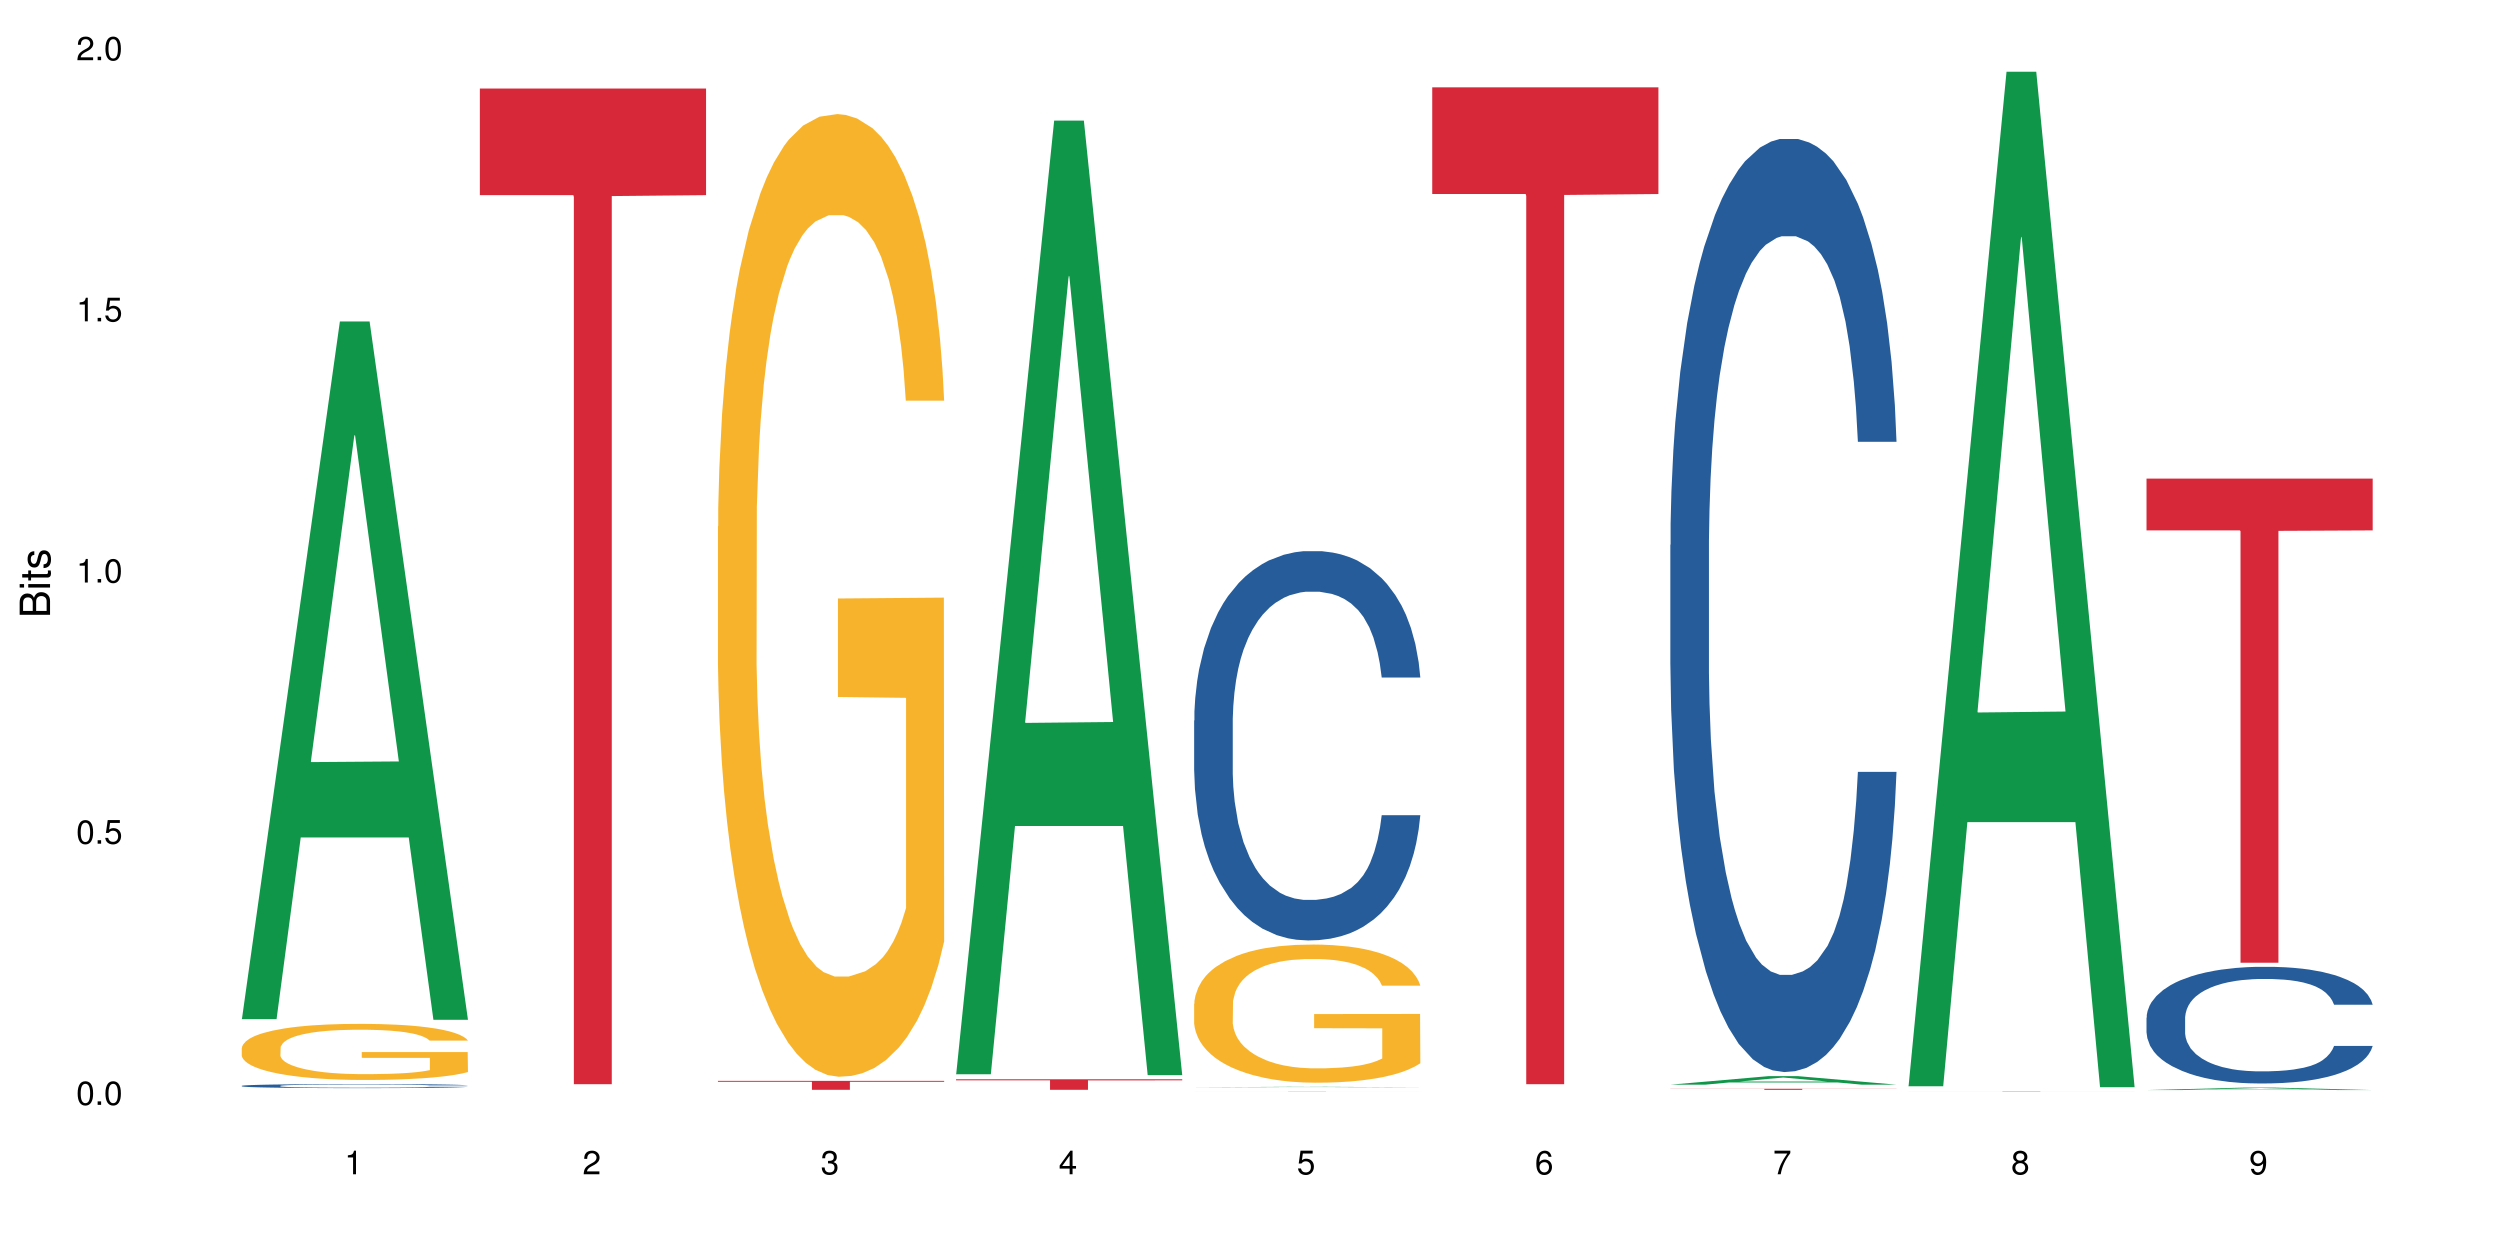 <?xml version="1.0" encoding="UTF-8"?>
<svg xmlns="http://www.w3.org/2000/svg" xmlns:xlink="http://www.w3.org/1999/xlink" width="720pt" height="360pt" viewBox="0 0 720 360" version="1.1">
<defs>
<g>
<symbol overflow="visible" id="glyph0-0">
<path style="stroke:none;" d=""/>
</symbol>
<symbol overflow="visible" id="glyph0-1">
<path style="stroke:none;" d="M 2.641 -6.797 C 2 -6.797 1.422 -6.531 1.078 -6.047 C 0.641 -5.453 0.406 -4.547 0.406 -3.297 C 0.406 -1 1.188 0.219 2.641 0.219 C 4.078 0.219 4.859 -1 4.859 -3.234 C 4.859 -4.562 4.656 -5.438 4.203 -6.047 C 3.844 -6.531 3.281 -6.797 2.641 -6.797 Z M 2.641 -6.047 C 3.547 -6.047 4 -5.125 4 -3.312 C 4 -1.375 3.562 -0.484 2.625 -0.484 C 1.734 -0.484 1.281 -1.422 1.281 -3.281 C 1.281 -5.141 1.734 -6.047 2.641 -6.047 Z M 2.641 -6.047 "/>
</symbol>
<symbol overflow="visible" id="glyph0-2">
<path style="stroke:none;" d="M 1.828 -1 L 0.828 -1 L 0.828 0 L 1.828 0 Z M 1.828 -1 "/>
</symbol>
<symbol overflow="visible" id="glyph0-3">
<path style="stroke:none;" d="M 4.562 -6.797 L 1.062 -6.797 L 0.547 -3.094 L 1.328 -3.094 C 1.719 -3.562 2.047 -3.734 2.578 -3.734 C 3.484 -3.734 4.062 -3.109 4.062 -2.094 C 4.062 -1.125 3.484 -0.531 2.578 -0.531 C 1.828 -0.531 1.375 -0.906 1.188 -1.672 L 0.328 -1.672 C 0.453 -1.109 0.547 -0.844 0.75 -0.594 C 1.125 -0.078 1.828 0.219 2.594 0.219 C 3.969 0.219 4.922 -0.781 4.922 -2.219 C 4.922 -3.562 4.031 -4.484 2.719 -4.484 C 2.25 -4.484 1.859 -4.359 1.469 -4.062 L 1.734 -5.969 L 4.562 -5.969 Z M 4.562 -6.797 "/>
</symbol>
<symbol overflow="visible" id="glyph0-4">
<path style="stroke:none;" d="M 2.484 -4.844 L 2.484 0 L 3.328 0 L 3.328 -6.797 L 2.766 -6.797 C 2.469 -5.75 2.281 -5.609 0.984 -5.453 L 0.984 -4.844 Z M 2.484 -4.844 "/>
</symbol>
<symbol overflow="visible" id="glyph0-5">
<path style="stroke:none;" d="M 4.859 -0.828 L 1.281 -0.828 C 1.359 -1.391 1.672 -1.75 2.5 -2.234 L 3.469 -2.75 C 4.406 -3.266 4.906 -3.969 4.906 -4.812 C 4.906 -5.375 4.672 -5.906 4.266 -6.266 C 3.859 -6.625 3.375 -6.797 2.719 -6.797 C 1.859 -6.797 1.219 -6.5 0.844 -5.922 C 0.609 -5.562 0.5 -5.125 0.484 -4.438 L 1.328 -4.438 C 1.359 -4.906 1.406 -5.188 1.531 -5.406 C 1.75 -5.812 2.188 -6.062 2.703 -6.062 C 3.469 -6.062 4.031 -5.516 4.031 -4.781 C 4.031 -4.25 3.719 -3.797 3.125 -3.438 L 2.234 -2.938 C 0.812 -2.141 0.406 -1.5 0.328 0 L 4.859 0 Z M 4.859 -0.828 "/>
</symbol>
<symbol overflow="visible" id="glyph0-6">
<path style="stroke:none;" d="M 2.125 -3.125 L 2.578 -3.125 C 3.516 -3.125 3.984 -2.703 3.984 -1.891 C 3.984 -1.031 3.469 -0.531 2.578 -0.531 C 1.656 -0.531 1.203 -0.984 1.156 -1.969 L 0.312 -1.969 C 0.344 -1.422 0.438 -1.078 0.609 -0.766 C 0.953 -0.109 1.625 0.219 2.547 0.219 C 3.953 0.219 4.859 -0.609 4.859 -1.906 C 4.859 -2.766 4.516 -3.25 3.703 -3.516 C 4.344 -3.766 4.656 -4.25 4.656 -4.938 C 4.656 -6.109 3.875 -6.797 2.578 -6.797 C 1.203 -6.797 0.484 -6.047 0.453 -4.609 L 1.297 -4.609 C 1.312 -5.016 1.344 -5.25 1.453 -5.453 C 1.641 -5.828 2.062 -6.062 2.594 -6.062 C 3.344 -6.062 3.797 -5.625 3.797 -4.906 C 3.797 -4.422 3.609 -4.141 3.25 -3.984 C 3.016 -3.891 2.719 -3.844 2.125 -3.844 Z M 2.125 -3.125 "/>
</symbol>
<symbol overflow="visible" id="glyph0-7">
<path style="stroke:none;" d="M 3.141 -1.625 L 3.141 0 L 3.984 0 L 3.984 -1.625 L 4.984 -1.625 L 4.984 -2.391 L 3.984 -2.391 L 3.984 -6.797 L 3.359 -6.797 L 0.266 -2.516 L 0.266 -1.625 Z M 3.141 -2.391 L 1 -2.391 L 3.141 -5.359 Z M 3.141 -2.391 "/>
</symbol>
<symbol overflow="visible" id="glyph0-8">
<path style="stroke:none;" d="M 4.781 -5.031 C 4.609 -6.141 3.891 -6.797 2.844 -6.797 C 2.094 -6.797 1.422 -6.438 1.031 -5.828 C 0.609 -5.172 0.406 -4.344 0.406 -3.094 C 0.406 -1.953 0.578 -1.234 0.984 -0.625 C 1.359 -0.078 1.953 0.219 2.703 0.219 C 3.984 0.219 4.922 -0.734 4.922 -2.078 C 4.922 -3.344 4.062 -4.234 2.844 -4.234 C 2.172 -4.234 1.641 -3.969 1.281 -3.469 C 1.281 -5.125 1.828 -6.047 2.797 -6.047 C 3.391 -6.047 3.797 -5.672 3.938 -5.031 Z M 2.734 -3.484 C 3.547 -3.484 4.062 -2.922 4.062 -2 C 4.062 -1.156 3.484 -0.531 2.703 -0.531 C 1.922 -0.531 1.328 -1.188 1.328 -2.047 C 1.328 -2.891 1.906 -3.484 2.734 -3.484 Z M 2.734 -3.484 "/>
</symbol>
<symbol overflow="visible" id="glyph0-9">
<path style="stroke:none;" d="M 4.984 -6.797 L 0.438 -6.797 L 0.438 -5.969 L 4.109 -5.969 C 2.5 -3.656 1.828 -2.234 1.328 0 L 2.219 0 C 2.594 -2.172 3.453 -4.047 4.984 -6.094 Z M 4.984 -6.797 "/>
</symbol>
<symbol overflow="visible" id="glyph0-10">
<path style="stroke:none;" d="M 3.75 -3.578 C 4.453 -4 4.688 -4.344 4.688 -4.984 C 4.688 -6.047 3.844 -6.797 2.641 -6.797 C 1.438 -6.797 0.594 -6.047 0.594 -4.984 C 0.594 -4.359 0.828 -4.016 1.516 -3.578 C 0.734 -3.203 0.359 -2.641 0.359 -1.891 C 0.359 -0.641 1.297 0.219 2.641 0.219 C 3.984 0.219 4.922 -0.641 4.922 -1.875 C 4.922 -2.641 4.531 -3.203 3.75 -3.578 Z M 2.641 -6.047 C 3.359 -6.047 3.812 -5.625 3.812 -4.969 C 3.812 -4.344 3.344 -3.922 2.641 -3.922 C 1.922 -3.922 1.453 -4.344 1.453 -4.984 C 1.453 -5.625 1.922 -6.047 2.641 -6.047 Z M 2.641 -3.203 C 3.484 -3.203 4.062 -2.672 4.062 -1.875 C 4.062 -1.062 3.484 -0.531 2.625 -0.531 C 1.797 -0.531 1.219 -1.078 1.219 -1.875 C 1.219 -2.672 1.797 -3.203 2.641 -3.203 Z M 2.641 -3.203 "/>
</symbol>
<symbol overflow="visible" id="glyph0-11">
<path style="stroke:none;" d="M 0.516 -1.547 C 0.672 -0.438 1.406 0.219 2.438 0.219 C 3.188 0.219 3.859 -0.141 4.266 -0.75 C 4.688 -1.406 4.891 -2.25 4.891 -3.484 C 4.891 -4.625 4.703 -5.359 4.312 -5.953 C 3.938 -6.5 3.344 -6.797 2.594 -6.797 C 1.297 -6.797 0.359 -5.844 0.359 -4.516 C 0.359 -3.25 1.234 -2.344 2.453 -2.344 C 3.094 -2.344 3.562 -2.578 4.016 -3.109 C 4 -1.453 3.469 -0.531 2.5 -0.531 C 1.906 -0.531 1.484 -0.906 1.359 -1.547 Z M 2.578 -6.062 C 3.375 -6.062 3.969 -5.406 3.969 -4.531 C 3.969 -3.688 3.375 -3.094 2.547 -3.094 C 1.734 -3.094 1.234 -3.672 1.234 -4.578 C 1.234 -5.438 1.797 -6.062 2.578 -6.062 Z M 2.578 -6.062 "/>
</symbol>
<symbol overflow="visible" id="glyph1-0">
<path style="stroke:none;" d=""/>
</symbol>
<symbol overflow="visible" id="glyph1-1">
<path style="stroke:none;" d="M 0 -0.953 L 0 -4.891 C 0 -5.719 -0.234 -6.344 -0.734 -6.797 C -1.188 -7.234 -1.812 -7.469 -2.5 -7.469 C -3.547 -7.469 -4.188 -7 -4.625 -5.875 C -4.984 -6.672 -5.641 -7.094 -6.531 -7.094 C -7.156 -7.094 -7.734 -6.859 -8.141 -6.391 C -8.562 -5.938 -8.75 -5.344 -8.75 -4.5 L -8.75 -0.953 Z M -4.984 -2.062 L -7.766 -2.062 L -7.766 -4.219 C -7.766 -4.844 -7.688 -5.203 -7.453 -5.5 C -7.219 -5.812 -6.859 -5.969 -6.375 -5.969 C -5.906 -5.969 -5.531 -5.812 -5.297 -5.5 C -5.062 -5.203 -4.984 -4.844 -4.984 -4.219 Z M -0.984 -2.062 L -4 -2.062 L -4 -4.781 C -4 -5.328 -3.859 -5.688 -3.578 -5.953 C -3.297 -6.219 -2.922 -6.359 -2.484 -6.359 C -2.062 -6.359 -1.688 -6.219 -1.406 -5.953 C -1.109 -5.688 -0.984 -5.328 -0.984 -4.781 Z M -0.984 -2.062 "/>
</symbol>
<symbol overflow="visible" id="glyph1-2">
<path style="stroke:none;" d="M -6.281 -1.797 L -6.281 -0.797 L 0 -0.797 L 0 -1.797 Z M -8.75 -1.797 L -8.75 -0.797 L -7.484 -0.797 L -7.484 -1.797 Z M -8.75 -1.797 "/>
</symbol>
<symbol overflow="visible" id="glyph1-3">
<path style="stroke:none;" d="M -6.281 -3.047 L -6.281 -2.016 L -8.016 -2.016 L -8.016 -1.016 L -6.281 -1.016 L -6.281 -0.172 L -5.469 -0.172 L -5.469 -1.016 L -0.719 -1.016 C -0.078 -1.016 0.281 -1.453 0.281 -2.234 C 0.281 -2.469 0.25 -2.719 0.188 -3.047 L -0.641 -3.047 C -0.609 -2.922 -0.594 -2.766 -0.594 -2.562 C -0.594 -2.141 -0.719 -2.016 -1.156 -2.016 L -5.469 -2.016 L -5.469 -3.047 Z M -6.281 -3.047 "/>
</symbol>
<symbol overflow="visible" id="glyph1-4">
<path style="stroke:none;" d="M -4.531 -5.25 C -5.766 -5.25 -6.469 -4.422 -6.469 -2.969 C -6.469 -1.516 -5.719 -0.562 -4.547 -0.562 C -3.562 -0.562 -3.094 -1.062 -2.734 -2.562 L -2.516 -3.484 C -2.344 -4.188 -2.094 -4.469 -1.625 -4.469 C -1.047 -4.469 -0.641 -3.875 -0.641 -3 C -0.641 -2.453 -0.797 -2 -1.062 -1.75 C -1.25 -1.594 -1.422 -1.531 -1.875 -1.469 L -1.875 -0.406 C -0.422 -0.453 0.281 -1.266 0.281 -2.922 C 0.281 -4.5 -0.5 -5.516 -1.719 -5.516 C -2.656 -5.516 -3.172 -4.984 -3.469 -3.734 L -3.703 -2.766 C -3.891 -1.953 -4.156 -1.609 -4.594 -1.609 C -5.172 -1.609 -5.547 -2.125 -5.547 -2.938 C -5.547 -3.75 -5.203 -4.172 -4.531 -4.203 Z M -4.531 -5.25 "/>
</symbol>
</g>
</defs>
<g id="surface85397">
<rect x="0" y="0" width="720" height="360" style="fill:rgb(100%,100%,100%);fill-opacity:1;stroke:none;"/>
<path style=" stroke:none;fill-rule:nonzero;fill:rgb(6.275%,58.824%,28.235%);fill-opacity:1;" d="M 69.629 293.508 L 69.699 293.316 L 97.887 92.586 L 106.445 92.586 L 134.773 293.695 L 124.82 293.695 L 117.719 241.199 L 86.609 241.199 L 79.652 293.508 L 69.629 293.508 L 89.602 219.484 L 114.867 219.293 L 102.27 125.445 L 102.129 125.254 L 101.992 125.82 L 89.535 219.293 L 89.602 219.484 Z M 69.629 293.508 "/>
<path style=" stroke:none;fill-rule:nonzero;fill:rgb(14.51%,36.078%,60%);fill-opacity:1;" d="M 69.629 312.719 L 69.707 312.715 L 69.707 312.691 L 69.945 312.648 L 70.504 312.598 L 71.059 312.562 L 72.488 312.5 L 74.477 312.438 L 76.539 312.391 L 78.051 312.363 L 79.402 312.344 L 82.5 312.305 L 84.484 312.281 L 86.629 312.266 L 89.25 312.246 L 91.156 312.234 L 95.449 312.219 L 98.625 312.211 L 101.09 312.207 L 106.41 312.207 L 109.59 312.211 L 111.891 312.219 L 114.434 312.227 L 116.578 312.234 L 120.312 312.258 L 123.648 312.289 L 125.16 312.305 L 127.543 312.34 L 129.371 312.371 L 130.641 312.398 L 132.07 312.438 L 133.34 312.488 L 134.293 312.543 L 134.773 312.59 L 123.648 312.59 L 123.094 312.547 L 122.457 312.512 L 121.266 312.469 L 120.074 312.438 L 118.406 312.406 L 116.898 312.387 L 114.832 312.363 L 113.004 312.352 L 111.098 312.344 L 109.27 312.336 L 105.773 312.328 L 101.723 312.328 L 100.215 312.332 L 97.117 312.34 L 95.449 312.348 L 93.066 312.363 L 91.395 312.379 L 89.41 312.398 L 88.059 312.418 L 86.391 312.445 L 85.199 312.469 L 83.848 312.504 L 83.055 312.531 L 82.34 312.562 L 81.703 312.598 L 81.227 312.633 L 80.91 312.676 L 80.75 312.711 L 80.75 312.879 L 80.91 312.918 L 81.309 312.961 L 82.34 313.027 L 83.848 313.086 L 85.598 313.129 L 87.266 313.16 L 88.219 313.176 L 89.488 313.195 L 91.477 313.215 L 94.336 313.238 L 96.004 313.246 L 98.547 313.254 L 101.168 313.258 L 104.664 313.258 L 107.762 313.254 L 109.828 313.25 L 111.973 313.238 L 114.91 313.223 L 116.738 313.203 L 118.328 313.184 L 119.52 313.164 L 120.312 313.148 L 121.504 313.113 L 122.457 313.078 L 123.172 313.039 L 123.648 313.004 L 134.773 313.004 L 134.293 313.047 L 133.578 313.086 L 132.863 313.117 L 131.754 313.156 L 130.48 313.191 L 128.656 313.227 L 127.145 313.25 L 125.16 313.277 L 123.332 313.297 L 121.348 313.316 L 118.406 313.34 L 116.5 313.348 L 114.434 313.359 L 111.973 313.367 L 108.875 313.375 L 105.535 313.379 L 99.102 313.379 L 96.641 313.375 L 93.383 313.363 L 89.332 313.344 L 86.391 313.324 L 84.086 313.305 L 82.102 313.281 L 79.879 313.254 L 77.016 313.207 L 75.27 313.172 L 74.078 313.141 L 72.727 313.098 L 71.773 313.062 L 70.66 313 L 69.867 312.926 L 69.629 312.867 Z M 69.629 312.719 "/>
<path style=" stroke:none;fill-rule:nonzero;fill:rgb(96.863%,70.196%,16.863%);fill-opacity:1;" d="M 69.629 301.793 L 69.707 301.777 L 69.707 301.484 L 70.027 300.82 L 70.82 299.906 L 71.855 299.152 L 72.965 298.562 L 73.68 298.254 L 74.871 297.812 L 75.906 297.488 L 78.527 296.824 L 81.863 296.203 L 83.691 295.938 L 85.758 295.688 L 88.695 295.406 L 90.047 295.305 L 94.176 295.066 L 98.863 294.918 L 104.027 294.875 L 106.41 294.891 L 109.668 294.949 L 114.117 295.113 L 116.66 295.258 L 118.645 295.406 L 120.711 295.598 L 123.254 295.895 L 125.637 296.246 L 127.543 296.602 L 129.449 297.043 L 131.039 297.516 L 132.387 298.031 L 133.578 298.652 L 134.293 299.168 L 134.773 299.684 L 123.73 299.684 L 123.094 299.168 L 122.379 298.77 L 121.188 298.281 L 119.996 297.93 L 118.805 297.648 L 116.578 297.266 L 114.672 297.027 L 112.289 296.824 L 109.984 296.691 L 107.363 296.602 L 105.773 296.57 L 101.566 296.57 L 97.75 296.676 L 95.527 296.793 L 93.938 296.91 L 91.715 297.133 L 90.363 297.309 L 89.57 297.426 L 87.188 297.887 L 85.598 298.297 L 84.723 298.578 L 83.609 299.02 L 82.816 299.418 L 81.941 300.008 L 81.465 300.453 L 80.832 301.453 L 80.75 304.109 L 80.988 304.672 L 81.465 305.273 L 82.102 305.805 L 83.055 306.367 L 84.008 306.793 L 85.676 307.371 L 87.105 307.754 L 88.219 308.004 L 90.363 308.402 L 91.238 308.535 L 93.305 308.801 L 95.449 309.008 L 98.07 309.184 L 100.055 309.273 L 103.234 309.348 L 107.285 309.348 L 112.051 309.258 L 115.07 309.141 L 117.137 309.023 L 118.484 308.918 L 120.152 308.758 L 121.348 308.609 L 122.457 308.445 L 123.809 308.195 L 123.809 304.672 L 104.188 304.656 L 104.188 303.004 L 134.691 302.988 L 134.773 308.758 L 133.102 309.156 L 131.039 309.539 L 129.051 309.832 L 126.984 310.082 L 124.047 310.363 L 121.664 310.543 L 118.008 310.746 L 114.672 310.879 L 111.176 310.969 L 108.078 311.012 L 104.426 311.027 L 101.168 311 L 97.672 310.91 L 94.891 310.793 L 92.352 310.645 L 89.809 310.453 L 86.629 310.145 L 84.562 309.891 L 82.418 309.582 L 80.273 309.215 L 78.367 308.816 L 77.098 308.504 L 75.824 308.152 L 74.477 307.711 L 73.203 307.207 L 72.25 306.75 L 71.379 306.234 L 70.742 305.746 L 70.105 305.082 L 69.789 304.551 L 69.629 304.094 Z M 69.629 301.793 "/>
<path style=" stroke:none;fill-rule:nonzero;fill:rgb(83.922%,15.686%,22.353%);fill-opacity:1;" d="M 138.199 25.504 L 203.344 25.504 L 203.344 56.199 L 176.191 56.469 L 176.191 312.258 L 165.27 312.258 L 165.27 56.734 L 165.113 56.199 L 138.199 56.199 Z M 138.199 25.504 "/>
<path style=" stroke:none;fill-rule:nonzero;fill:rgb(96.863%,70.196%,16.863%);fill-opacity:1;" d="M 206.77 151.605 L 206.852 151.352 L 206.852 146.289 L 207.168 134.895 L 207.961 119.195 L 208.996 106.281 L 210.105 96.152 L 210.82 90.836 L 212.016 83.238 L 213.047 77.668 L 215.668 66.277 L 219.004 55.641 L 220.832 51.082 L 222.898 46.777 L 225.836 41.969 L 227.188 40.195 L 231.316 36.145 L 236.004 33.613 L 241.168 32.852 L 243.551 33.105 L 246.809 34.117 L 251.258 36.902 L 253.801 39.438 L 255.785 41.969 L 257.852 45.258 L 260.395 50.324 L 262.777 56.402 L 264.684 62.477 L 266.59 70.074 L 268.18 78.176 L 269.531 87.039 L 270.723 97.672 L 271.438 106.535 L 271.914 115.398 L 260.871 115.398 L 260.234 106.535 L 259.52 99.699 L 258.328 91.344 L 257.137 85.266 L 255.945 80.453 L 253.723 73.871 L 251.812 69.82 L 249.43 66.277 L 247.129 63.996 L 244.504 62.477 L 242.918 61.973 L 238.707 61.973 L 234.895 63.742 L 232.668 65.77 L 231.078 67.793 L 228.855 71.594 L 227.504 74.633 L 226.711 76.656 L 224.328 84.508 L 222.738 91.598 L 221.863 96.406 L 220.754 104.004 L 219.957 110.84 L 219.086 120.969 L 218.609 128.562 L 217.973 145.781 L 217.891 191.359 L 218.133 200.98 L 218.609 211.359 L 219.242 220.477 L 220.195 230.098 L 221.148 237.441 L 222.816 247.316 L 224.246 253.898 L 225.359 258.203 L 227.504 265.039 L 228.379 267.32 L 230.445 271.875 L 232.59 275.422 L 235.211 278.461 L 237.195 279.98 L 240.375 281.246 L 244.426 281.246 L 249.191 279.727 L 252.211 277.699 L 254.277 275.676 L 255.629 273.902 L 257.297 271.117 L 258.488 268.586 L 259.598 265.801 L 260.949 261.496 L 260.949 200.98 L 241.328 200.727 L 241.328 172.367 L 271.832 172.113 L 271.914 271.117 L 270.246 277.953 L 268.18 284.535 L 266.191 289.602 L 264.129 293.906 L 261.188 298.715 L 258.805 301.754 L 255.152 305.301 L 251.812 307.578 L 248.32 309.098 L 245.219 309.855 L 241.566 310.109 L 238.309 309.605 L 234.812 308.086 L 232.031 306.059 L 229.492 303.527 L 226.949 300.234 L 223.77 294.918 L 221.707 290.613 L 219.562 285.297 L 217.414 278.965 L 215.508 272.129 L 214.238 266.812 L 212.969 260.734 L 211.617 253.141 L 210.344 244.531 L 209.391 236.68 L 208.52 227.82 L 207.883 219.465 L 207.246 208.07 L 206.93 198.953 L 206.77 191.105 Z M 206.77 151.605 "/>
<path style=" stroke:none;fill-rule:nonzero;fill:rgb(83.922%,15.686%,22.353%);fill-opacity:1;" d="M 206.77 311.289 L 271.914 311.289 L 271.914 311.566 L 244.766 311.566 L 244.766 313.859 L 233.84 313.859 L 233.84 311.57 L 233.684 311.566 L 206.77 311.566 Z M 206.77 311.289 "/>
<path style=" stroke:none;fill-rule:nonzero;fill:rgb(6.275%,58.824%,28.235%);fill-opacity:1;" d="M 275.34 309.383 L 275.41 309.125 L 303.598 34.738 L 312.156 34.738 L 340.484 309.641 L 330.531 309.641 L 323.434 237.883 L 292.324 237.883 L 285.363 309.383 L 275.34 309.383 L 295.316 208.195 L 320.578 207.938 L 307.98 79.652 L 307.844 79.395 L 307.703 80.168 L 295.246 207.938 L 295.316 208.195 Z M 275.34 309.383 "/>
<path style=" stroke:none;fill-rule:nonzero;fill:rgb(83.922%,15.686%,22.353%);fill-opacity:1;" d="M 275.34 310.82 L 340.484 310.82 L 340.484 311.145 L 313.336 311.148 L 313.336 313.863 L 302.41 313.863 L 302.41 311.152 L 302.254 311.145 L 275.34 311.145 Z M 275.34 310.82 "/>
<path style=" stroke:none;fill-rule:nonzero;fill:rgb(6.275%,58.824%,28.235%);fill-opacity:1;" d="M 343.914 313.145 L 343.98 313.145 L 372.168 313 L 380.73 313 L 409.055 313.145 L 399.102 313.145 L 392.004 313.105 L 360.895 313.105 L 353.934 313.145 L 343.914 313.145 L 363.887 313.09 L 389.148 313.09 L 376.555 313.023 L 376.273 313.023 L 363.816 313.09 L 363.887 313.09 Z M 343.914 313.145 "/>
<path style=" stroke:none;fill-rule:nonzero;fill:rgb(14.51%,36.078%,60%);fill-opacity:1;" d="M 343.914 207.52 L 343.992 207.418 L 343.992 204.957 L 344.23 201.066 L 344.785 196.145 L 345.344 192.766 L 346.773 186.719 L 348.758 180.879 L 350.824 176.367 L 352.332 173.703 L 353.684 171.656 L 356.781 167.863 L 358.77 165.918 L 360.914 164.176 L 363.535 162.434 L 365.441 161.406 L 369.73 159.77 L 372.91 159.051 L 375.371 158.742 L 380.695 158.742 L 383.871 159.152 L 386.176 159.664 L 388.719 160.484 L 390.863 161.406 L 394.598 163.66 L 397.934 166.531 L 399.441 168.172 L 401.824 171.348 L 403.652 174.422 L 404.922 177.086 L 406.352 180.879 L 407.625 185.488 L 408.578 190.715 L 409.055 195.121 L 397.934 195.121 L 397.375 191.023 L 396.742 187.844 L 395.551 183.645 L 394.359 180.672 L 392.688 177.699 L 391.18 175.754 L 389.113 173.805 L 387.289 172.578 L 385.379 171.656 L 383.555 171.039 L 380.059 170.426 L 376.008 170.426 L 374.496 170.629 L 371.398 171.449 L 369.73 172.168 L 367.348 173.602 L 365.68 174.934 L 363.691 176.984 L 362.344 178.727 L 360.676 181.391 L 359.484 183.746 L 358.133 187.129 L 357.336 189.691 L 356.621 192.559 L 355.988 195.941 L 355.512 199.527 L 355.191 203.32 L 355.035 207.008 L 355.035 222.891 L 355.191 226.582 L 355.59 230.887 L 356.621 237.137 L 358.133 242.566 L 359.879 246.871 L 361.547 249.945 L 362.5 251.379 L 363.773 253.02 L 365.758 255.07 L 368.617 257.117 L 370.285 257.938 L 372.828 258.758 L 375.449 259.168 L 378.945 259.168 L 382.043 258.758 L 384.109 258.246 L 386.254 257.426 L 389.195 255.684 L 391.02 254.043 L 392.609 252.098 L 393.801 250.148 L 394.598 248.512 L 395.789 245.332 L 396.742 241.848 L 397.457 238.262 L 397.934 234.777 L 409.055 234.777 L 408.578 238.879 L 407.863 242.875 L 407.148 245.848 L 406.035 249.434 L 404.766 252.609 L 402.938 256.195 L 401.43 258.555 L 399.441 261.113 L 397.613 263.062 L 395.629 264.805 L 392.688 266.852 L 390.781 267.879 L 388.719 268.801 L 386.254 269.621 L 383.156 270.336 L 379.82 270.746 L 376.723 270.852 L 373.387 270.645 L 370.922 270.234 L 367.664 269.312 L 363.613 267.469 L 360.676 265.52 L 358.371 263.574 L 356.383 261.523 L 354.16 258.758 L 351.301 254.25 L 349.551 250.766 L 348.359 247.895 L 347.012 243.898 L 346.059 240.312 L 344.945 234.574 L 344.152 227.297 L 343.914 221.664 Z M 343.914 207.52 "/>
<path style=" stroke:none;fill-rule:nonzero;fill:rgb(96.863%,70.196%,16.863%);fill-opacity:1;" d="M 343.914 289.074 L 343.992 289.035 L 343.992 288.309 L 344.309 286.676 L 345.105 284.422 L 346.137 282.566 L 347.25 281.113 L 347.965 280.352 L 349.156 279.262 L 350.188 278.461 L 352.809 276.828 L 356.145 275.301 L 357.973 274.645 L 360.039 274.027 L 362.977 273.336 L 364.328 273.082 L 368.461 272.5 L 373.148 272.137 L 378.309 272.031 L 380.695 272.066 L 383.949 272.211 L 388.398 272.609 L 390.941 272.973 L 392.926 273.336 L 394.992 273.809 L 397.535 274.535 L 399.918 275.41 L 401.824 276.281 L 403.73 277.371 L 405.32 278.535 L 406.672 279.805 L 407.863 281.332 L 408.578 282.605 L 409.055 283.875 L 398.012 283.875 L 397.375 282.605 L 396.66 281.625 L 395.469 280.426 L 394.277 279.551 L 393.086 278.859 L 390.863 277.918 L 388.957 277.336 L 386.574 276.828 L 384.27 276.5 L 381.648 276.281 L 380.059 276.207 L 375.848 276.207 L 372.035 276.461 L 369.809 276.754 L 368.223 277.043 L 365.996 277.59 L 364.645 278.027 L 363.852 278.316 L 361.469 279.441 L 359.879 280.461 L 359.008 281.152 L 357.895 282.242 L 357.098 283.223 L 356.227 284.676 L 355.75 285.766 L 355.113 288.238 L 355.035 294.777 L 355.273 296.16 L 355.75 297.648 L 356.383 298.957 L 357.336 300.34 L 358.293 301.391 L 359.961 302.809 L 361.391 303.754 L 362.5 304.371 L 364.645 305.352 L 365.52 305.68 L 367.586 306.336 L 369.73 306.844 L 372.352 307.277 L 374.34 307.496 L 377.516 307.68 L 381.566 307.68 L 386.332 307.461 L 389.352 307.172 L 391.418 306.879 L 392.77 306.625 L 394.438 306.227 L 395.629 305.863 L 396.742 305.461 L 398.09 304.844 L 398.09 296.16 L 378.469 296.121 L 378.469 292.051 L 408.977 292.016 L 409.055 306.227 L 407.387 307.207 L 405.32 308.152 L 403.336 308.879 L 401.27 309.496 L 398.328 310.188 L 395.945 310.621 L 392.293 311.133 L 388.957 311.457 L 385.461 311.676 L 382.363 311.785 L 378.707 311.82 L 375.449 311.75 L 371.953 311.531 L 369.176 311.242 L 366.633 310.875 L 364.09 310.406 L 360.914 309.641 L 358.848 309.023 L 356.703 308.262 L 354.559 307.352 L 352.652 306.371 L 351.379 305.609 L 350.109 304.734 L 348.758 303.645 L 347.488 302.41 L 346.535 301.281 L 345.66 300.012 L 345.023 298.812 L 344.391 297.176 L 344.07 295.867 L 343.914 294.742 Z M 343.914 289.074 "/>
<path style=" stroke:none;fill-rule:nonzero;fill:rgb(83.922%,15.686%,22.353%);fill-opacity:1;" d="M 343.914 314.324 L 409.055 314.324 L 409.055 314.328 L 381.906 314.328 L 381.906 314.371 L 370.98 314.371 L 370.98 314.328 L 343.914 314.328 Z M 343.914 314.324 "/>
<path style=" stroke:none;fill-rule:nonzero;fill:rgb(83.922%,15.686%,22.353%);fill-opacity:1;" d="M 412.484 25.148 L 477.625 25.148 L 477.625 55.879 L 450.477 56.148 L 450.477 312.254 L 439.555 312.254 L 439.555 56.418 L 439.395 55.879 L 412.484 55.879 Z M 412.484 25.148 "/>
<path style=" stroke:none;fill-rule:nonzero;fill:rgb(6.275%,58.824%,28.235%);fill-opacity:1;" d="M 481.055 312.387 L 481.125 312.383 L 509.309 309.934 L 517.871 309.934 L 546.195 312.387 L 536.242 312.387 L 529.145 311.746 L 498.035 311.746 L 491.074 312.387 L 481.055 312.387 L 501.027 311.484 L 526.293 311.48 L 513.695 310.336 L 513.555 310.332 L 513.414 310.34 L 500.957 311.48 L 501.027 311.484 Z M 481.055 312.387 "/>
<path style=" stroke:none;fill-rule:nonzero;fill:rgb(14.51%,36.078%,60%);fill-opacity:1;" d="M 481.055 156.957 L 481.133 156.711 L 481.133 150.816 L 481.371 141.48 L 481.926 129.691 L 482.484 121.586 L 483.914 107.094 L 485.898 93.094 L 487.965 82.285 L 489.473 75.898 L 490.824 70.988 L 493.922 61.898 L 495.91 57.23 L 498.055 53.055 L 500.676 48.879 L 502.582 46.426 L 506.871 42.492 L 510.051 40.773 L 512.512 40.039 L 517.836 40.039 L 521.012 41.02 L 523.316 42.25 L 525.859 44.215 L 528.004 46.426 L 531.738 51.828 L 535.074 58.707 L 536.582 62.637 L 538.965 70.25 L 540.793 77.617 L 542.066 84.004 L 543.496 93.094 L 544.766 104.148 L 545.719 116.672 L 546.195 127.234 L 535.074 127.234 L 534.52 117.41 L 533.883 109.797 L 532.691 99.727 L 531.5 92.602 L 529.832 85.48 L 528.32 80.812 L 526.254 76.145 L 524.43 73.199 L 522.523 70.988 L 520.695 69.512 L 517.199 68.039 L 513.148 68.039 L 511.637 68.531 L 508.539 70.496 L 506.871 72.215 L 504.488 75.652 L 502.82 78.848 L 500.836 83.758 L 499.484 87.934 L 497.816 94.32 L 496.625 99.973 L 495.273 108.078 L 494.48 114.219 L 493.766 121.094 L 493.129 129.199 L 492.652 137.797 L 492.336 146.887 L 492.176 155.727 L 492.176 193.801 L 492.336 202.645 L 492.73 212.961 L 493.766 227.941 L 495.273 240.961 L 497.02 251.277 L 498.691 258.648 L 499.645 262.086 L 500.914 266.016 L 502.898 270.93 L 505.762 275.84 L 507.43 277.805 L 509.969 279.77 L 512.594 280.754 L 516.086 280.754 L 519.184 279.77 L 521.25 278.543 L 523.395 276.578 L 526.336 272.402 L 528.164 268.473 L 529.75 263.805 L 530.941 259.137 L 531.738 255.207 L 532.93 247.594 L 533.883 239.242 L 534.598 230.645 L 535.074 222.293 L 546.195 222.293 L 545.719 232.117 L 545.004 241.699 L 544.289 248.82 L 543.176 257.418 L 541.906 265.031 L 540.078 273.629 L 538.57 279.281 L 536.582 285.422 L 534.758 290.086 L 532.77 294.262 L 529.832 299.176 L 527.926 301.633 L 525.859 303.844 L 523.395 305.809 L 520.297 307.527 L 516.961 308.508 L 513.863 308.754 L 510.527 308.262 L 508.062 307.281 L 504.805 305.07 L 500.754 300.648 L 497.816 295.98 L 495.512 291.316 L 493.527 286.402 L 491.301 279.77 L 488.441 268.965 L 486.695 260.613 L 485.504 253.734 L 484.152 244.156 L 483.199 235.559 L 482.086 221.801 L 481.293 204.363 L 481.055 190.852 Z M 481.055 156.957 "/>
<path style=" stroke:none;fill-rule:nonzero;fill:rgb(83.922%,15.686%,22.353%);fill-opacity:1;" d="M 481.055 313.566 L 546.195 313.566 L 546.195 313.602 L 519.047 313.602 L 519.047 313.875 L 508.125 313.875 L 508.125 313.602 L 481.055 313.602 Z M 481.055 313.566 "/>
<path style=" stroke:none;fill-rule:nonzero;fill:rgb(6.275%,58.824%,28.235%);fill-opacity:1;" d="M 549.625 312.84 L 549.695 312.562 L 577.879 20.664 L 586.441 20.664 L 614.766 313.113 L 604.812 313.113 L 597.715 236.773 L 566.605 236.773 L 559.645 312.84 L 549.625 312.84 L 569.598 205.195 L 594.863 204.922 L 582.266 68.445 L 582.125 68.168 L 581.988 68.992 L 569.527 204.922 L 569.598 205.195 Z M 549.625 312.84 "/>
<path style=" stroke:none;fill-rule:nonzero;fill:rgb(83.922%,15.686%,22.353%);fill-opacity:1;" d="M 549.625 314.293 L 614.766 314.293 L 614.766 314.301 L 587.617 314.301 L 587.617 314.371 L 576.695 314.371 L 576.695 314.301 L 549.625 314.301 Z M 549.625 314.293 "/>
<path style=" stroke:none;fill-rule:nonzero;fill:rgb(6.275%,58.824%,28.235%);fill-opacity:1;" d="M 618.195 313.941 L 618.266 313.938 L 646.449 313.227 L 655.012 313.227 L 683.336 313.941 L 673.383 313.941 L 666.285 313.754 L 635.176 313.754 L 628.215 313.941 L 618.195 313.941 L 638.168 313.676 L 663.434 313.676 L 650.836 313.344 L 650.559 313.344 L 638.098 313.676 L 638.168 313.676 Z M 618.195 313.941 "/>
<path style=" stroke:none;fill-rule:nonzero;fill:rgb(14.51%,36.078%,60%);fill-opacity:1;" d="M 618.195 293.07 L 618.273 293.039 L 618.273 292.305 L 618.512 291.137 L 619.07 289.664 L 619.625 288.648 L 621.055 286.84 L 623.039 285.09 L 625.105 283.738 L 626.617 282.938 L 627.965 282.324 L 631.062 281.188 L 633.051 280.605 L 635.195 280.082 L 637.816 279.562 L 639.723 279.254 L 644.012 278.762 L 647.191 278.547 L 649.652 278.457 L 654.977 278.457 L 658.152 278.578 L 660.457 278.734 L 663 278.977 L 665.145 279.254 L 668.879 279.93 L 672.215 280.789 L 673.723 281.281 L 676.109 282.234 L 677.934 283.152 L 679.207 283.953 L 680.637 285.09 L 681.906 286.469 L 682.859 288.035 L 683.336 289.355 L 672.215 289.355 L 671.66 288.129 L 671.023 287.176 L 669.832 285.918 L 668.641 285.027 L 666.973 284.137 L 665.461 283.555 L 663.398 282.969 L 661.57 282.602 L 659.664 282.324 L 657.836 282.141 L 654.34 281.957 L 650.289 281.957 L 648.781 282.02 L 645.684 282.266 L 644.012 282.48 L 641.629 282.91 L 639.961 283.309 L 637.977 283.922 L 636.625 284.445 L 634.957 285.242 L 633.766 285.949 L 632.414 286.961 L 631.621 287.73 L 630.906 288.59 L 630.27 289.602 L 629.793 290.676 L 629.477 291.812 L 629.316 292.918 L 629.316 297.676 L 629.477 298.781 L 629.871 300.07 L 630.906 301.945 L 632.414 303.574 L 634.164 304.863 L 635.832 305.785 L 636.785 306.215 L 638.055 306.703 L 640.043 307.32 L 642.902 307.934 L 644.57 308.18 L 647.113 308.422 L 649.734 308.547 L 653.23 308.547 L 656.328 308.422 L 658.391 308.27 L 660.539 308.023 L 663.477 307.504 L 665.305 307.012 L 666.895 306.43 L 668.086 305.844 L 668.879 305.352 L 670.07 304.402 L 671.023 303.359 L 671.738 302.281 L 672.215 301.238 L 683.336 301.238 L 682.859 302.469 L 682.145 303.664 L 681.43 304.555 L 680.316 305.629 L 679.047 306.582 L 677.219 307.656 L 675.711 308.363 L 673.723 309.129 L 671.898 309.715 L 669.91 310.234 L 666.973 310.848 L 665.066 311.156 L 663 311.434 L 660.539 311.68 L 657.438 311.895 L 654.102 312.016 L 651.004 312.047 L 647.668 311.984 L 645.203 311.863 L 641.949 311.586 L 637.895 311.035 L 634.957 310.449 L 632.652 309.867 L 630.668 309.254 L 628.441 308.422 L 625.582 307.074 L 623.836 306.027 L 622.645 305.168 L 621.293 303.973 L 620.34 302.898 L 619.227 301.176 L 618.434 298.996 L 618.195 297.309 Z M 618.195 293.07 "/>
<path style=" stroke:none;fill-rule:nonzero;fill:rgb(83.922%,15.686%,22.353%);fill-opacity:1;" d="M 618.195 137.828 L 683.336 137.828 L 683.336 152.754 L 656.188 152.887 L 656.188 277.277 L 645.266 277.277 L 645.266 153.016 L 645.105 152.754 L 618.195 152.754 Z M 618.195 137.828 "/>
<g style="fill:rgb(0%,0%,0%);fill-opacity:1;">
  <use xlink:href="#glyph0-1" x="21.957" y="318.198"/>
  <use xlink:href="#glyph0-2" x="27.291" y="318.198"/>
  <use xlink:href="#glyph0-1" x="29.958" y="318.198"/>
</g>
<g style="fill:rgb(0%,0%,0%);fill-opacity:1;">
  <use xlink:href="#glyph0-1" x="21.957" y="242.983"/>
  <use xlink:href="#glyph0-2" x="27.291" y="242.983"/>
  <use xlink:href="#glyph0-3" x="29.958" y="242.983"/>
</g>
<g style="fill:rgb(0%,0%,0%);fill-opacity:1;">
  <use xlink:href="#glyph0-4" x="21.957" y="167.765"/>
  <use xlink:href="#glyph0-2" x="27.291" y="167.765"/>
  <use xlink:href="#glyph0-1" x="29.958" y="167.765"/>
</g>
<g style="fill:rgb(0%,0%,0%);fill-opacity:1;">
  <use xlink:href="#glyph0-4" x="21.957" y="92.55"/>
  <use xlink:href="#glyph0-2" x="27.291" y="92.55"/>
  <use xlink:href="#glyph0-3" x="29.958" y="92.55"/>
</g>
<g style="fill:rgb(0%,0%,0%);fill-opacity:1;">
  <use xlink:href="#glyph0-5" x="21.957" y="17.335"/>
  <use xlink:href="#glyph0-2" x="27.291" y="17.335"/>
  <use xlink:href="#glyph0-1" x="29.958" y="17.335"/>
</g>
<g style="fill:rgb(0%,0%,0%);fill-opacity:1;">
  <use xlink:href="#glyph0-4" x="99.199" y="338.19"/>
</g>
<g style="fill:rgb(0%,0%,0%);fill-opacity:1;">
  <use xlink:href="#glyph0-5" x="167.77" y="338.19"/>
</g>
<g style="fill:rgb(0%,0%,0%);fill-opacity:1;">
  <use xlink:href="#glyph0-6" x="236.344" y="338.19"/>
</g>
<g style="fill:rgb(0%,0%,0%);fill-opacity:1;">
  <use xlink:href="#glyph0-7" x="304.914" y="338.19"/>
</g>
<g style="fill:rgb(0%,0%,0%);fill-opacity:1;">
  <use xlink:href="#glyph0-3" x="373.484" y="338.19"/>
</g>
<g style="fill:rgb(0%,0%,0%);fill-opacity:1;">
  <use xlink:href="#glyph0-8" x="442.055" y="338.19"/>
</g>
<g style="fill:rgb(0%,0%,0%);fill-opacity:1;">
  <use xlink:href="#glyph0-9" x="510.625" y="338.19"/>
</g>
<g style="fill:rgb(0%,0%,0%);fill-opacity:1;">
  <use xlink:href="#glyph0-10" x="579.195" y="338.19"/>
</g>
<g style="fill:rgb(0%,0%,0%);fill-opacity:1;">
  <use xlink:href="#glyph0-11" x="647.766" y="338.19"/>
</g>
<g style="fill:rgb(0%,0%,0%);fill-opacity:1;">
  <use xlink:href="#glyph1-1" x="14.412" y="178.016"/>
  <use xlink:href="#glyph1-2" x="14.412" y="170.012"/>
  <use xlink:href="#glyph1-3" x="14.412" y="167.348"/>
  <use xlink:href="#glyph1-4" x="14.412" y="164.012"/>
</g>
</g>
</svg>
